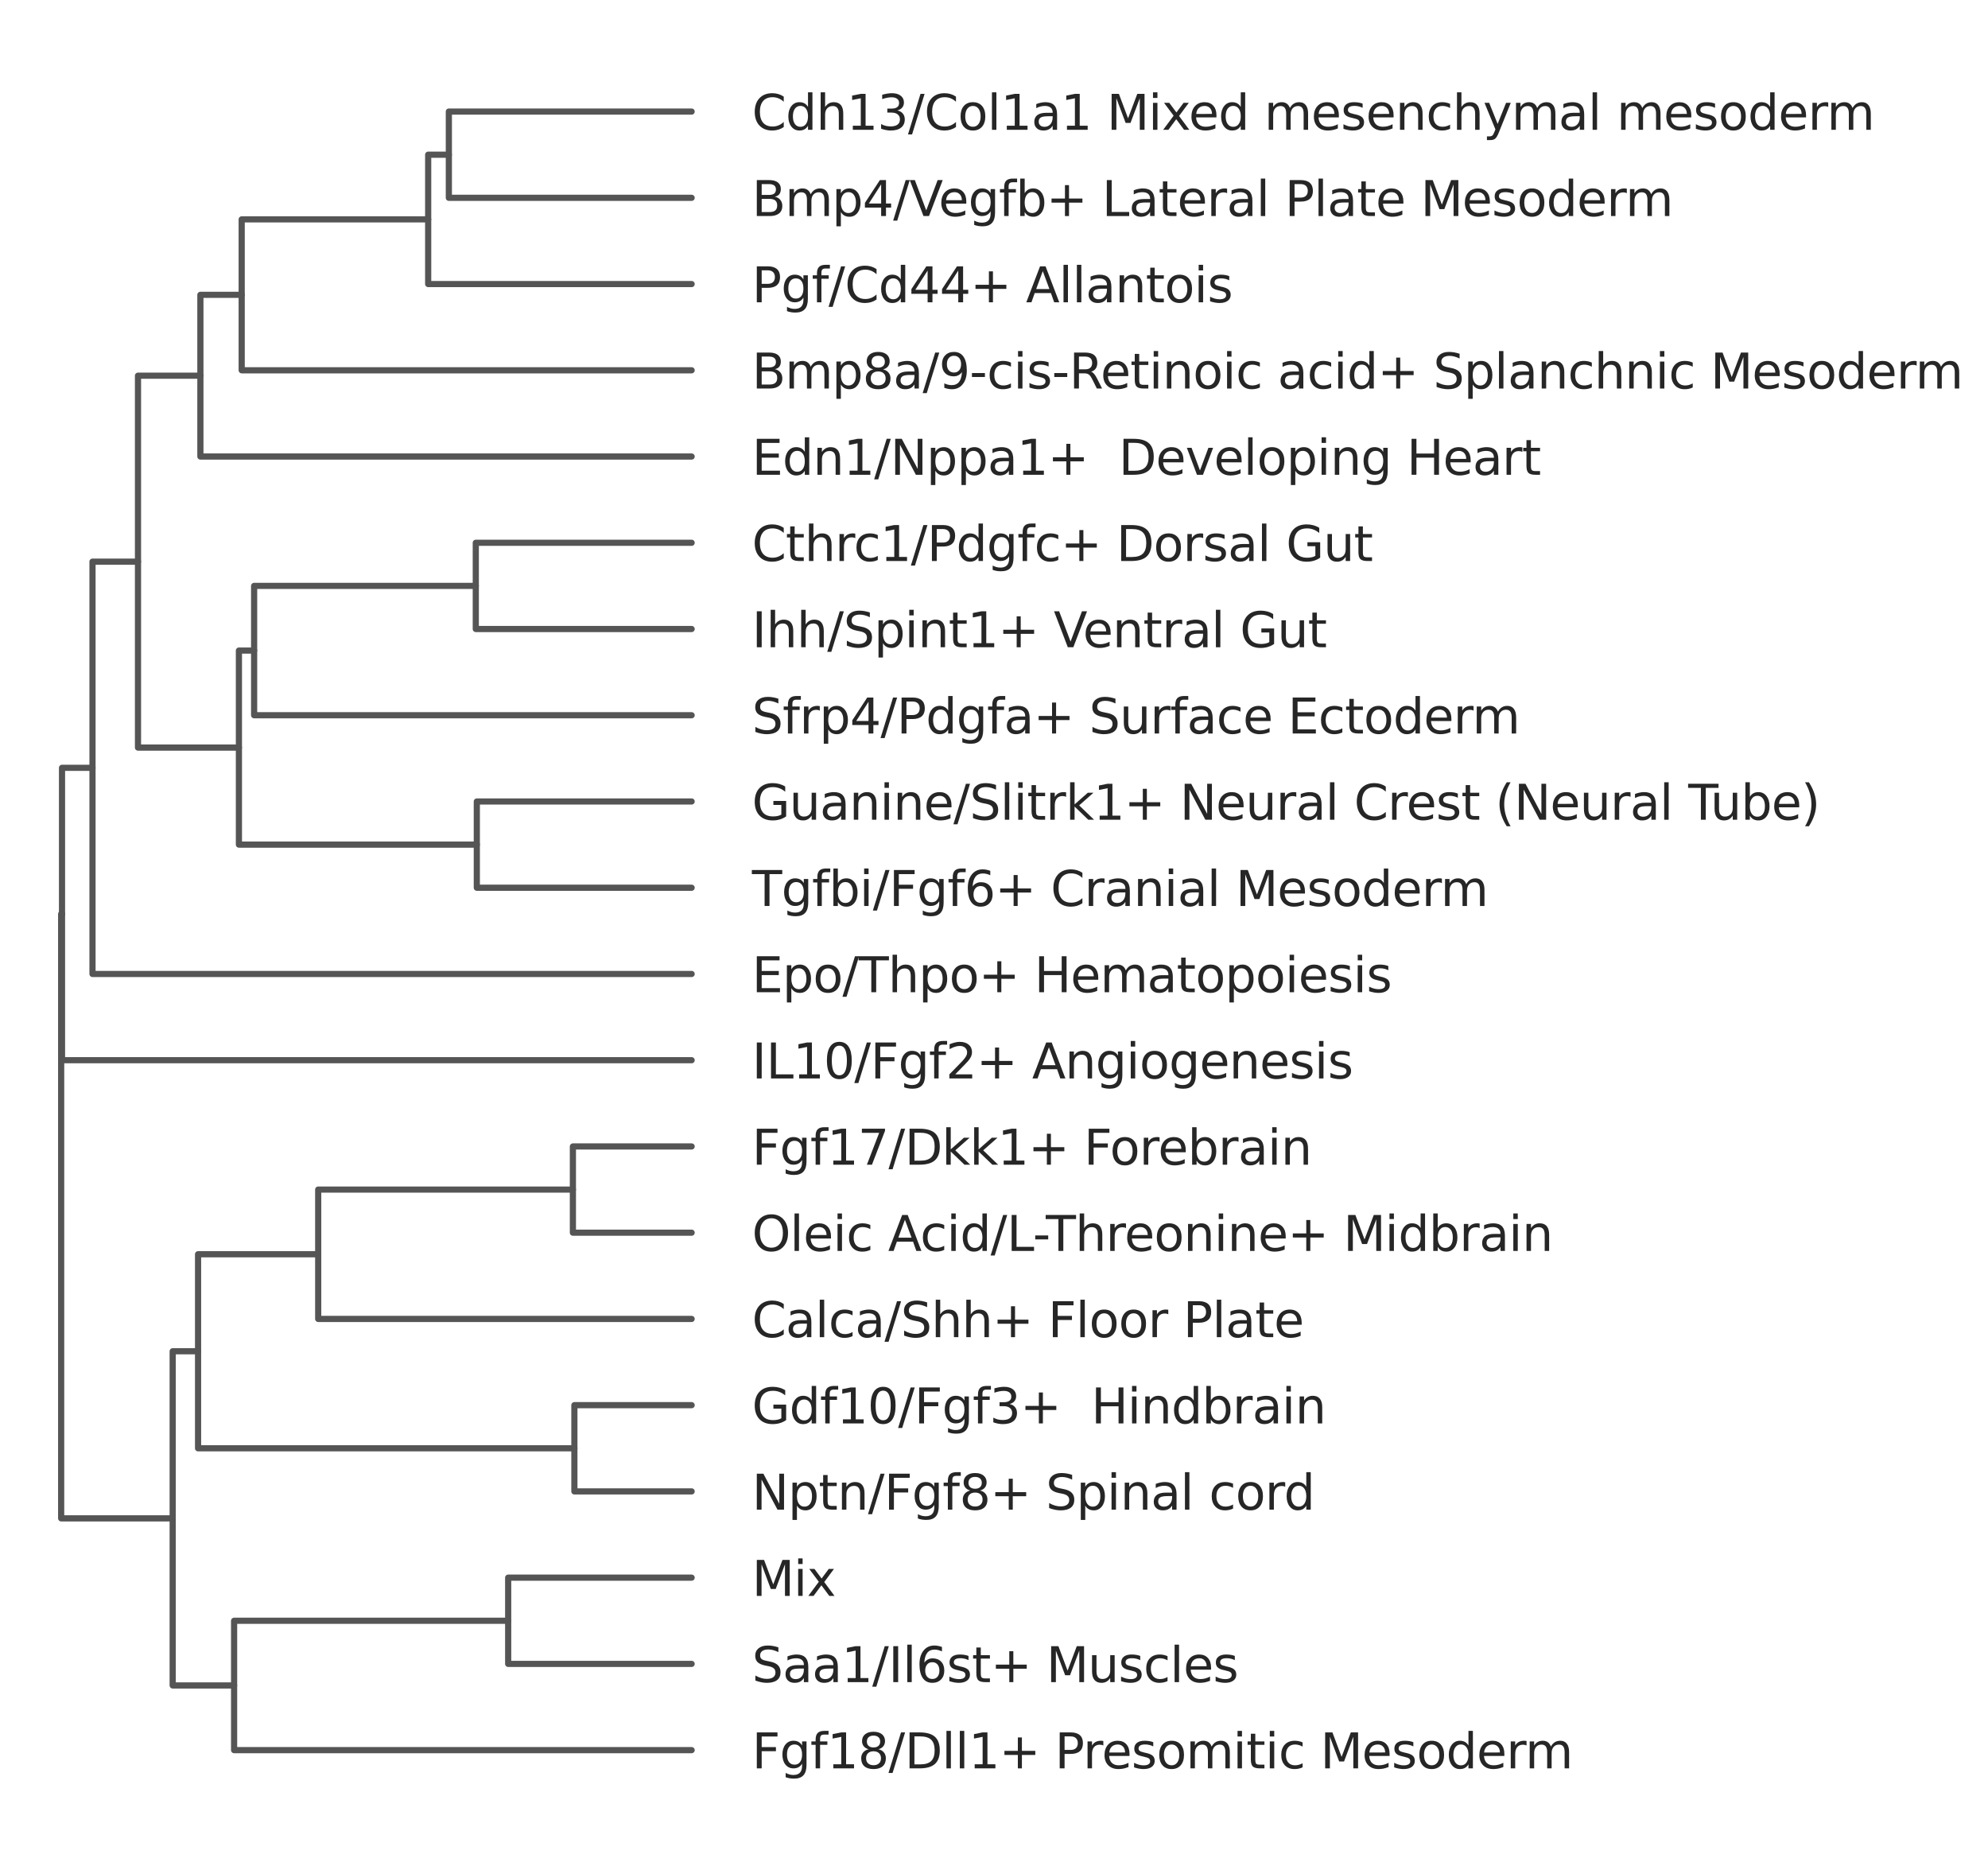 <?xml version="1.0" encoding="utf-8" standalone="no"?>
<!DOCTYPE svg PUBLIC "-//W3C//DTD SVG 1.1//EN"
  "http://www.w3.org/Graphics/SVG/1.1/DTD/svg11.dtd">
<svg xmlns:xlink="http://www.w3.org/1999/xlink" width="482.948pt" height="452.16pt" viewBox="0 0 482.948 452.16" xmlns="http://www.w3.org/2000/svg" version="1.1">
 <defs>
  <style type="text/css">*{stroke-linejoin: round; stroke-linecap: butt}</style>
 </defs>
 <g id="figure_1">
  <g id="patch_1">
   <path d="M -0 452.16 
L 482.948 452.16 
L 482.948 0 
L -0 0 
z
" style="fill: #ffffff"/>
  </g>
  <g id="axes_1">
   <g id="patch_2">
    <path d="M 7.2 444.96 
L 175.68 444.96 
L 175.68 7.2 
L 7.2 7.2 
z
" style="fill: #ffffff"/>
   </g>
   <g id="matplotlib.axis_1">
    <g id="xtick_1"/>
    <g id="xtick_2"/>
    <g id="xtick_3"/>
    <g id="xtick_4"/>
   </g>
   <g id="matplotlib.axis_2">
    <g id="ytick_1">
     <g id="text_1">
      <!-- Fgf18/Dll1+ Presomitic Mesoderm -->
      <g style="fill: #262626" transform="translate(182.68 429.492) scale(0.117 -0.117)">
       <defs>
        <path id="DejaVuSans-46" d="M 628 4666 
L 3309 4666 
L 3309 4134 
L 1259 4134 
L 1259 2759 
L 3109 2759 
L 3109 2228 
L 1259 2228 
L 1259 0 
L 628 0 
L 628 4666 
z
" transform="scale(0.016)"/>
        <path id="DejaVuSans-67" d="M 2906 1791 
Q 2906 2416 2648 2759 
Q 2391 3103 1925 3103 
Q 1463 3103 1205 2759 
Q 947 2416 947 1791 
Q 947 1169 1205 825 
Q 1463 481 1925 481 
Q 2391 481 2648 825 
Q 2906 1169 2906 1791 
z
M 3481 434 
Q 3481 -459 3084 -895 
Q 2688 -1331 1869 -1331 
Q 1566 -1331 1297 -1286 
Q 1028 -1241 775 -1147 
L 775 -588 
Q 1028 -725 1275 -790 
Q 1522 -856 1778 -856 
Q 2344 -856 2625 -561 
Q 2906 -266 2906 331 
L 2906 616 
Q 2728 306 2450 153 
Q 2172 0 1784 0 
Q 1141 0 747 490 
Q 353 981 353 1791 
Q 353 2603 747 3093 
Q 1141 3584 1784 3584 
Q 2172 3584 2450 3431 
Q 2728 3278 2906 2969 
L 2906 3500 
L 3481 3500 
L 3481 434 
z
" transform="scale(0.016)"/>
        <path id="DejaVuSans-66" d="M 2375 4863 
L 2375 4384 
L 1825 4384 
Q 1516 4384 1395 4259 
Q 1275 4134 1275 3809 
L 1275 3500 
L 2222 3500 
L 2222 3053 
L 1275 3053 
L 1275 0 
L 697 0 
L 697 3053 
L 147 3053 
L 147 3500 
L 697 3500 
L 697 3744 
Q 697 4328 969 4595 
Q 1241 4863 1831 4863 
L 2375 4863 
z
" transform="scale(0.016)"/>
        <path id="DejaVuSans-31" d="M 794 531 
L 1825 531 
L 1825 4091 
L 703 3866 
L 703 4441 
L 1819 4666 
L 2450 4666 
L 2450 531 
L 3481 531 
L 3481 0 
L 794 0 
L 794 531 
z
" transform="scale(0.016)"/>
        <path id="DejaVuSans-38" d="M 2034 2216 
Q 1584 2216 1326 1975 
Q 1069 1734 1069 1313 
Q 1069 891 1326 650 
Q 1584 409 2034 409 
Q 2484 409 2743 651 
Q 3003 894 3003 1313 
Q 3003 1734 2745 1975 
Q 2488 2216 2034 2216 
z
M 1403 2484 
Q 997 2584 770 2862 
Q 544 3141 544 3541 
Q 544 4100 942 4425 
Q 1341 4750 2034 4750 
Q 2731 4750 3128 4425 
Q 3525 4100 3525 3541 
Q 3525 3141 3298 2862 
Q 3072 2584 2669 2484 
Q 3125 2378 3379 2068 
Q 3634 1759 3634 1313 
Q 3634 634 3220 271 
Q 2806 -91 2034 -91 
Q 1263 -91 848 271 
Q 434 634 434 1313 
Q 434 1759 690 2068 
Q 947 2378 1403 2484 
z
M 1172 3481 
Q 1172 3119 1398 2916 
Q 1625 2713 2034 2713 
Q 2441 2713 2670 2916 
Q 2900 3119 2900 3481 
Q 2900 3844 2670 4047 
Q 2441 4250 2034 4250 
Q 1625 4250 1398 4047 
Q 1172 3844 1172 3481 
z
" transform="scale(0.016)"/>
        <path id="DejaVuSans-2f" d="M 1625 4666 
L 2156 4666 
L 531 -594 
L 0 -594 
L 1625 4666 
z
" transform="scale(0.016)"/>
        <path id="DejaVuSans-44" d="M 1259 4147 
L 1259 519 
L 2022 519 
Q 2988 519 3436 956 
Q 3884 1394 3884 2338 
Q 3884 3275 3436 3711 
Q 2988 4147 2022 4147 
L 1259 4147 
z
M 628 4666 
L 1925 4666 
Q 3281 4666 3915 4102 
Q 4550 3538 4550 2338 
Q 4550 1131 3912 565 
Q 3275 0 1925 0 
L 628 0 
L 628 4666 
z
" transform="scale(0.016)"/>
        <path id="DejaVuSans-6c" d="M 603 4863 
L 1178 4863 
L 1178 0 
L 603 0 
L 603 4863 
z
" transform="scale(0.016)"/>
        <path id="DejaVuSans-2b" d="M 2944 4013 
L 2944 2272 
L 4684 2272 
L 4684 1741 
L 2944 1741 
L 2944 0 
L 2419 0 
L 2419 1741 
L 678 1741 
L 678 2272 
L 2419 2272 
L 2419 4013 
L 2944 4013 
z
" transform="scale(0.016)"/>
        <path id="DejaVuSans-20" transform="scale(0.016)"/>
        <path id="DejaVuSans-50" d="M 1259 4147 
L 1259 2394 
L 2053 2394 
Q 2494 2394 2734 2622 
Q 2975 2850 2975 3272 
Q 2975 3691 2734 3919 
Q 2494 4147 2053 4147 
L 1259 4147 
z
M 628 4666 
L 2053 4666 
Q 2838 4666 3239 4311 
Q 3641 3956 3641 3272 
Q 3641 2581 3239 2228 
Q 2838 1875 2053 1875 
L 1259 1875 
L 1259 0 
L 628 0 
L 628 4666 
z
" transform="scale(0.016)"/>
        <path id="DejaVuSans-72" d="M 2631 2963 
Q 2534 3019 2420 3045 
Q 2306 3072 2169 3072 
Q 1681 3072 1420 2755 
Q 1159 2438 1159 1844 
L 1159 0 
L 581 0 
L 581 3500 
L 1159 3500 
L 1159 2956 
Q 1341 3275 1631 3429 
Q 1922 3584 2338 3584 
Q 2397 3584 2469 3576 
Q 2541 3569 2628 3553 
L 2631 2963 
z
" transform="scale(0.016)"/>
        <path id="DejaVuSans-65" d="M 3597 1894 
L 3597 1613 
L 953 1613 
Q 991 1019 1311 708 
Q 1631 397 2203 397 
Q 2534 397 2845 478 
Q 3156 559 3463 722 
L 3463 178 
Q 3153 47 2828 -22 
Q 2503 -91 2169 -91 
Q 1331 -91 842 396 
Q 353 884 353 1716 
Q 353 2575 817 3079 
Q 1281 3584 2069 3584 
Q 2775 3584 3186 3129 
Q 3597 2675 3597 1894 
z
M 3022 2063 
Q 3016 2534 2758 2815 
Q 2500 3097 2075 3097 
Q 1594 3097 1305 2825 
Q 1016 2553 972 2059 
L 3022 2063 
z
" transform="scale(0.016)"/>
        <path id="DejaVuSans-73" d="M 2834 3397 
L 2834 2853 
Q 2591 2978 2328 3040 
Q 2066 3103 1784 3103 
Q 1356 3103 1142 2972 
Q 928 2841 928 2578 
Q 928 2378 1081 2264 
Q 1234 2150 1697 2047 
L 1894 2003 
Q 2506 1872 2764 1633 
Q 3022 1394 3022 966 
Q 3022 478 2636 193 
Q 2250 -91 1575 -91 
Q 1294 -91 989 -36 
Q 684 19 347 128 
L 347 722 
Q 666 556 975 473 
Q 1284 391 1588 391 
Q 1994 391 2212 530 
Q 2431 669 2431 922 
Q 2431 1156 2273 1281 
Q 2116 1406 1581 1522 
L 1381 1569 
Q 847 1681 609 1914 
Q 372 2147 372 2553 
Q 372 3047 722 3315 
Q 1072 3584 1716 3584 
Q 2034 3584 2315 3537 
Q 2597 3491 2834 3397 
z
" transform="scale(0.016)"/>
        <path id="DejaVuSans-6f" d="M 1959 3097 
Q 1497 3097 1228 2736 
Q 959 2375 959 1747 
Q 959 1119 1226 758 
Q 1494 397 1959 397 
Q 2419 397 2687 759 
Q 2956 1122 2956 1747 
Q 2956 2369 2687 2733 
Q 2419 3097 1959 3097 
z
M 1959 3584 
Q 2709 3584 3137 3096 
Q 3566 2609 3566 1747 
Q 3566 888 3137 398 
Q 2709 -91 1959 -91 
Q 1206 -91 779 398 
Q 353 888 353 1747 
Q 353 2609 779 3096 
Q 1206 3584 1959 3584 
z
" transform="scale(0.016)"/>
        <path id="DejaVuSans-6d" d="M 3328 2828 
Q 3544 3216 3844 3400 
Q 4144 3584 4550 3584 
Q 5097 3584 5394 3201 
Q 5691 2819 5691 2113 
L 5691 0 
L 5113 0 
L 5113 2094 
Q 5113 2597 4934 2840 
Q 4756 3084 4391 3084 
Q 3944 3084 3684 2787 
Q 3425 2491 3425 1978 
L 3425 0 
L 2847 0 
L 2847 2094 
Q 2847 2600 2669 2842 
Q 2491 3084 2119 3084 
Q 1678 3084 1418 2786 
Q 1159 2488 1159 1978 
L 1159 0 
L 581 0 
L 581 3500 
L 1159 3500 
L 1159 2956 
Q 1356 3278 1631 3431 
Q 1906 3584 2284 3584 
Q 2666 3584 2933 3390 
Q 3200 3197 3328 2828 
z
" transform="scale(0.016)"/>
        <path id="DejaVuSans-69" d="M 603 3500 
L 1178 3500 
L 1178 0 
L 603 0 
L 603 3500 
z
M 603 4863 
L 1178 4863 
L 1178 4134 
L 603 4134 
L 603 4863 
z
" transform="scale(0.016)"/>
        <path id="DejaVuSans-74" d="M 1172 4494 
L 1172 3500 
L 2356 3500 
L 2356 3053 
L 1172 3053 
L 1172 1153 
Q 1172 725 1289 603 
Q 1406 481 1766 481 
L 2356 481 
L 2356 0 
L 1766 0 
Q 1100 0 847 248 
Q 594 497 594 1153 
L 594 3053 
L 172 3053 
L 172 3500 
L 594 3500 
L 594 4494 
L 1172 4494 
z
" transform="scale(0.016)"/>
        <path id="DejaVuSans-63" d="M 3122 3366 
L 3122 2828 
Q 2878 2963 2633 3030 
Q 2388 3097 2138 3097 
Q 1578 3097 1268 2742 
Q 959 2388 959 1747 
Q 959 1106 1268 751 
Q 1578 397 2138 397 
Q 2388 397 2633 464 
Q 2878 531 3122 666 
L 3122 134 
Q 2881 22 2623 -34 
Q 2366 -91 2075 -91 
Q 1284 -91 818 406 
Q 353 903 353 1747 
Q 353 2603 823 3093 
Q 1294 3584 2113 3584 
Q 2378 3584 2631 3529 
Q 2884 3475 3122 3366 
z
" transform="scale(0.016)"/>
        <path id="DejaVuSans-4d" d="M 628 4666 
L 1569 4666 
L 2759 1491 
L 3956 4666 
L 4897 4666 
L 4897 0 
L 4281 0 
L 4281 4097 
L 3078 897 
L 2444 897 
L 1241 4097 
L 1241 0 
L 628 0 
L 628 4666 
z
" transform="scale(0.016)"/>
        <path id="DejaVuSans-64" d="M 2906 2969 
L 2906 4863 
L 3481 4863 
L 3481 0 
L 2906 0 
L 2906 525 
Q 2725 213 2448 61 
Q 2172 -91 1784 -91 
Q 1150 -91 751 415 
Q 353 922 353 1747 
Q 353 2572 751 3078 
Q 1150 3584 1784 3584 
Q 2172 3584 2448 3432 
Q 2725 3281 2906 2969 
z
M 947 1747 
Q 947 1113 1208 752 
Q 1469 391 1925 391 
Q 2381 391 2643 752 
Q 2906 1113 2906 1747 
Q 2906 2381 2643 2742 
Q 2381 3103 1925 3103 
Q 1469 3103 1208 2742 
Q 947 2381 947 1747 
z
" transform="scale(0.016)"/>
       </defs>
       <use xlink:href="#DejaVuSans-46"/>
       <use xlink:href="#DejaVuSans-67" x="57.52"/>
       <use xlink:href="#DejaVuSans-66" x="120.996"/>
       <use xlink:href="#DejaVuSans-31" x="156.201"/>
       <use xlink:href="#DejaVuSans-38" x="219.824"/>
       <use xlink:href="#DejaVuSans-2f" x="283.447"/>
       <use xlink:href="#DejaVuSans-44" x="317.139"/>
       <use xlink:href="#DejaVuSans-6c" x="394.141"/>
       <use xlink:href="#DejaVuSans-6c" x="421.924"/>
       <use xlink:href="#DejaVuSans-31" x="449.707"/>
       <use xlink:href="#DejaVuSans-2b" x="513.33"/>
       <use xlink:href="#DejaVuSans-20" x="597.119"/>
       <use xlink:href="#DejaVuSans-50" x="628.906"/>
       <use xlink:href="#DejaVuSans-72" x="687.459"/>
       <use xlink:href="#DejaVuSans-65" x="726.322"/>
       <use xlink:href="#DejaVuSans-73" x="787.846"/>
       <use xlink:href="#DejaVuSans-6f" x="839.945"/>
       <use xlink:href="#DejaVuSans-6d" x="901.127"/>
       <use xlink:href="#DejaVuSans-69" x="998.539"/>
       <use xlink:href="#DejaVuSans-74" x="1026.322"/>
       <use xlink:href="#DejaVuSans-69" x="1065.531"/>
       <use xlink:href="#DejaVuSans-63" x="1093.314"/>
       <use xlink:href="#DejaVuSans-20" x="1148.295"/>
       <use xlink:href="#DejaVuSans-4d" x="1180.082"/>
       <use xlink:href="#DejaVuSans-65" x="1266.361"/>
       <use xlink:href="#DejaVuSans-73" x="1327.885"/>
       <use xlink:href="#DejaVuSans-6f" x="1379.984"/>
       <use xlink:href="#DejaVuSans-64" x="1441.166"/>
       <use xlink:href="#DejaVuSans-65" x="1504.643"/>
       <use xlink:href="#DejaVuSans-72" x="1566.166"/>
       <use xlink:href="#DejaVuSans-6d" x="1605.529"/>
      </g>
     </g>
    </g>
    <g id="ytick_2">
     <g id="text_2">
      <!-- Saa1/Il6st+ Muscles -->
      <g style="fill: #262626" transform="translate(182.68 408.547) scale(0.117 -0.117)">
       <defs>
        <path id="DejaVuSans-53" d="M 3425 4513 
L 3425 3897 
Q 3066 4069 2747 4153 
Q 2428 4238 2131 4238 
Q 1616 4238 1336 4038 
Q 1056 3838 1056 3469 
Q 1056 3159 1242 3001 
Q 1428 2844 1947 2747 
L 2328 2669 
Q 3034 2534 3370 2195 
Q 3706 1856 3706 1288 
Q 3706 609 3251 259 
Q 2797 -91 1919 -91 
Q 1588 -91 1214 -16 
Q 841 59 441 206 
L 441 856 
Q 825 641 1194 531 
Q 1563 422 1919 422 
Q 2459 422 2753 634 
Q 3047 847 3047 1241 
Q 3047 1584 2836 1778 
Q 2625 1972 2144 2069 
L 1759 2144 
Q 1053 2284 737 2584 
Q 422 2884 422 3419 
Q 422 4038 858 4394 
Q 1294 4750 2059 4750 
Q 2388 4750 2728 4690 
Q 3069 4631 3425 4513 
z
" transform="scale(0.016)"/>
        <path id="DejaVuSans-61" d="M 2194 1759 
Q 1497 1759 1228 1600 
Q 959 1441 959 1056 
Q 959 750 1161 570 
Q 1363 391 1709 391 
Q 2188 391 2477 730 
Q 2766 1069 2766 1631 
L 2766 1759 
L 2194 1759 
z
M 3341 1997 
L 3341 0 
L 2766 0 
L 2766 531 
Q 2569 213 2275 61 
Q 1981 -91 1556 -91 
Q 1019 -91 701 211 
Q 384 513 384 1019 
Q 384 1609 779 1909 
Q 1175 2209 1959 2209 
L 2766 2209 
L 2766 2266 
Q 2766 2663 2505 2880 
Q 2244 3097 1772 3097 
Q 1472 3097 1187 3025 
Q 903 2953 641 2809 
L 641 3341 
Q 956 3463 1253 3523 
Q 1550 3584 1831 3584 
Q 2591 3584 2966 3190 
Q 3341 2797 3341 1997 
z
" transform="scale(0.016)"/>
        <path id="DejaVuSans-49" d="M 628 4666 
L 1259 4666 
L 1259 0 
L 628 0 
L 628 4666 
z
" transform="scale(0.016)"/>
        <path id="DejaVuSans-36" d="M 2113 2584 
Q 1688 2584 1439 2293 
Q 1191 2003 1191 1497 
Q 1191 994 1439 701 
Q 1688 409 2113 409 
Q 2538 409 2786 701 
Q 3034 994 3034 1497 
Q 3034 2003 2786 2293 
Q 2538 2584 2113 2584 
z
M 3366 4563 
L 3366 3988 
Q 3128 4100 2886 4159 
Q 2644 4219 2406 4219 
Q 1781 4219 1451 3797 
Q 1122 3375 1075 2522 
Q 1259 2794 1537 2939 
Q 1816 3084 2150 3084 
Q 2853 3084 3261 2657 
Q 3669 2231 3669 1497 
Q 3669 778 3244 343 
Q 2819 -91 2113 -91 
Q 1303 -91 875 529 
Q 447 1150 447 2328 
Q 447 3434 972 4092 
Q 1497 4750 2381 4750 
Q 2619 4750 2861 4703 
Q 3103 4656 3366 4563 
z
" transform="scale(0.016)"/>
        <path id="DejaVuSans-75" d="M 544 1381 
L 544 3500 
L 1119 3500 
L 1119 1403 
Q 1119 906 1312 657 
Q 1506 409 1894 409 
Q 2359 409 2629 706 
Q 2900 1003 2900 1516 
L 2900 3500 
L 3475 3500 
L 3475 0 
L 2900 0 
L 2900 538 
Q 2691 219 2414 64 
Q 2138 -91 1772 -91 
Q 1169 -91 856 284 
Q 544 659 544 1381 
z
M 1991 3584 
L 1991 3584 
z
" transform="scale(0.016)"/>
       </defs>
       <use xlink:href="#DejaVuSans-53"/>
       <use xlink:href="#DejaVuSans-61" x="63.477"/>
       <use xlink:href="#DejaVuSans-61" x="124.756"/>
       <use xlink:href="#DejaVuSans-31" x="186.035"/>
       <use xlink:href="#DejaVuSans-2f" x="249.658"/>
       <use xlink:href="#DejaVuSans-49" x="283.35"/>
       <use xlink:href="#DejaVuSans-6c" x="312.842"/>
       <use xlink:href="#DejaVuSans-36" x="340.625"/>
       <use xlink:href="#DejaVuSans-73" x="404.248"/>
       <use xlink:href="#DejaVuSans-74" x="456.348"/>
       <use xlink:href="#DejaVuSans-2b" x="495.557"/>
       <use xlink:href="#DejaVuSans-20" x="579.346"/>
       <use xlink:href="#DejaVuSans-4d" x="611.133"/>
       <use xlink:href="#DejaVuSans-75" x="697.412"/>
       <use xlink:href="#DejaVuSans-73" x="760.791"/>
       <use xlink:href="#DejaVuSans-63" x="812.891"/>
       <use xlink:href="#DejaVuSans-6c" x="867.871"/>
       <use xlink:href="#DejaVuSans-65" x="895.654"/>
       <use xlink:href="#DejaVuSans-73" x="957.178"/>
      </g>
     </g>
    </g>
    <g id="ytick_3">
     <g id="text_3">
      <!-- Mix -->
      <g style="fill: #262626" transform="translate(182.68 387.602) scale(0.117 -0.117)">
       <defs>
        <path id="DejaVuSans-78" d="M 3513 3500 
L 2247 1797 
L 3578 0 
L 2900 0 
L 1881 1375 
L 863 0 
L 184 0 
L 1544 1831 
L 300 3500 
L 978 3500 
L 1906 2253 
L 2834 3500 
L 3513 3500 
z
" transform="scale(0.016)"/>
       </defs>
       <use xlink:href="#DejaVuSans-4d"/>
       <use xlink:href="#DejaVuSans-69" x="86.279"/>
       <use xlink:href="#DejaVuSans-78" x="114.062"/>
      </g>
     </g>
    </g>
    <g id="ytick_4">
     <g id="text_4">
      <!-- Nptn/Fgf8+ Spinal cord -->
      <g style="fill: #262626" transform="translate(182.68 366.656) scale(0.117 -0.117)">
       <defs>
        <path id="DejaVuSans-4e" d="M 628 4666 
L 1478 4666 
L 3547 763 
L 3547 4666 
L 4159 4666 
L 4159 0 
L 3309 0 
L 1241 3903 
L 1241 0 
L 628 0 
L 628 4666 
z
" transform="scale(0.016)"/>
        <path id="DejaVuSans-70" d="M 1159 525 
L 1159 -1331 
L 581 -1331 
L 581 3500 
L 1159 3500 
L 1159 2969 
Q 1341 3281 1617 3432 
Q 1894 3584 2278 3584 
Q 2916 3584 3314 3078 
Q 3713 2572 3713 1747 
Q 3713 922 3314 415 
Q 2916 -91 2278 -91 
Q 1894 -91 1617 61 
Q 1341 213 1159 525 
z
M 3116 1747 
Q 3116 2381 2855 2742 
Q 2594 3103 2138 3103 
Q 1681 3103 1420 2742 
Q 1159 2381 1159 1747 
Q 1159 1113 1420 752 
Q 1681 391 2138 391 
Q 2594 391 2855 752 
Q 3116 1113 3116 1747 
z
" transform="scale(0.016)"/>
        <path id="DejaVuSans-6e" d="M 3513 2113 
L 3513 0 
L 2938 0 
L 2938 2094 
Q 2938 2591 2744 2837 
Q 2550 3084 2163 3084 
Q 1697 3084 1428 2787 
Q 1159 2491 1159 1978 
L 1159 0 
L 581 0 
L 581 3500 
L 1159 3500 
L 1159 2956 
Q 1366 3272 1645 3428 
Q 1925 3584 2291 3584 
Q 2894 3584 3203 3211 
Q 3513 2838 3513 2113 
z
" transform="scale(0.016)"/>
       </defs>
       <use xlink:href="#DejaVuSans-4e"/>
       <use xlink:href="#DejaVuSans-70" x="74.805"/>
       <use xlink:href="#DejaVuSans-74" x="138.281"/>
       <use xlink:href="#DejaVuSans-6e" x="177.49"/>
       <use xlink:href="#DejaVuSans-2f" x="240.869"/>
       <use xlink:href="#DejaVuSans-46" x="274.561"/>
       <use xlink:href="#DejaVuSans-67" x="332.08"/>
       <use xlink:href="#DejaVuSans-66" x="395.557"/>
       <use xlink:href="#DejaVuSans-38" x="430.762"/>
       <use xlink:href="#DejaVuSans-2b" x="494.385"/>
       <use xlink:href="#DejaVuSans-20" x="578.174"/>
       <use xlink:href="#DejaVuSans-53" x="609.961"/>
       <use xlink:href="#DejaVuSans-70" x="673.438"/>
       <use xlink:href="#DejaVuSans-69" x="736.914"/>
       <use xlink:href="#DejaVuSans-6e" x="764.697"/>
       <use xlink:href="#DejaVuSans-61" x="828.076"/>
       <use xlink:href="#DejaVuSans-6c" x="889.355"/>
       <use xlink:href="#DejaVuSans-20" x="917.139"/>
       <use xlink:href="#DejaVuSans-63" x="948.926"/>
       <use xlink:href="#DejaVuSans-6f" x="1003.906"/>
       <use xlink:href="#DejaVuSans-72" x="1065.088"/>
       <use xlink:href="#DejaVuSans-64" x="1104.451"/>
      </g>
     </g>
    </g>
    <g id="ytick_5">
     <g id="text_5">
      <!-- Gdf10/Fgf3+  Hindbrain -->
      <g style="fill: #262626" transform="translate(182.68 345.711) scale(0.117 -0.117)">
       <defs>
        <path id="DejaVuSans-47" d="M 3809 666 
L 3809 1919 
L 2778 1919 
L 2778 2438 
L 4434 2438 
L 4434 434 
Q 4069 175 3628 42 
Q 3188 -91 2688 -91 
Q 1594 -91 976 548 
Q 359 1188 359 2328 
Q 359 3472 976 4111 
Q 1594 4750 2688 4750 
Q 3144 4750 3555 4637 
Q 3966 4525 4313 4306 
L 4313 3634 
Q 3963 3931 3569 4081 
Q 3175 4231 2741 4231 
Q 1884 4231 1454 3753 
Q 1025 3275 1025 2328 
Q 1025 1384 1454 906 
Q 1884 428 2741 428 
Q 3075 428 3337 486 
Q 3600 544 3809 666 
z
" transform="scale(0.016)"/>
        <path id="DejaVuSans-30" d="M 2034 4250 
Q 1547 4250 1301 3770 
Q 1056 3291 1056 2328 
Q 1056 1369 1301 889 
Q 1547 409 2034 409 
Q 2525 409 2770 889 
Q 3016 1369 3016 2328 
Q 3016 3291 2770 3770 
Q 2525 4250 2034 4250 
z
M 2034 4750 
Q 2819 4750 3233 4129 
Q 3647 3509 3647 2328 
Q 3647 1150 3233 529 
Q 2819 -91 2034 -91 
Q 1250 -91 836 529 
Q 422 1150 422 2328 
Q 422 3509 836 4129 
Q 1250 4750 2034 4750 
z
" transform="scale(0.016)"/>
        <path id="DejaVuSans-33" d="M 2597 2516 
Q 3050 2419 3304 2112 
Q 3559 1806 3559 1356 
Q 3559 666 3084 287 
Q 2609 -91 1734 -91 
Q 1441 -91 1130 -33 
Q 819 25 488 141 
L 488 750 
Q 750 597 1062 519 
Q 1375 441 1716 441 
Q 2309 441 2620 675 
Q 2931 909 2931 1356 
Q 2931 1769 2642 2001 
Q 2353 2234 1838 2234 
L 1294 2234 
L 1294 2753 
L 1863 2753 
Q 2328 2753 2575 2939 
Q 2822 3125 2822 3475 
Q 2822 3834 2567 4026 
Q 2313 4219 1838 4219 
Q 1578 4219 1281 4162 
Q 984 4106 628 3988 
L 628 4550 
Q 988 4650 1302 4700 
Q 1616 4750 1894 4750 
Q 2613 4750 3031 4423 
Q 3450 4097 3450 3541 
Q 3450 3153 3228 2886 
Q 3006 2619 2597 2516 
z
" transform="scale(0.016)"/>
        <path id="DejaVuSans-48" d="M 628 4666 
L 1259 4666 
L 1259 2753 
L 3553 2753 
L 3553 4666 
L 4184 4666 
L 4184 0 
L 3553 0 
L 3553 2222 
L 1259 2222 
L 1259 0 
L 628 0 
L 628 4666 
z
" transform="scale(0.016)"/>
        <path id="DejaVuSans-62" d="M 3116 1747 
Q 3116 2381 2855 2742 
Q 2594 3103 2138 3103 
Q 1681 3103 1420 2742 
Q 1159 2381 1159 1747 
Q 1159 1113 1420 752 
Q 1681 391 2138 391 
Q 2594 391 2855 752 
Q 3116 1113 3116 1747 
z
M 1159 2969 
Q 1341 3281 1617 3432 
Q 1894 3584 2278 3584 
Q 2916 3584 3314 3078 
Q 3713 2572 3713 1747 
Q 3713 922 3314 415 
Q 2916 -91 2278 -91 
Q 1894 -91 1617 61 
Q 1341 213 1159 525 
L 1159 0 
L 581 0 
L 581 4863 
L 1159 4863 
L 1159 2969 
z
" transform="scale(0.016)"/>
       </defs>
       <use xlink:href="#DejaVuSans-47"/>
       <use xlink:href="#DejaVuSans-64" x="77.49"/>
       <use xlink:href="#DejaVuSans-66" x="140.967"/>
       <use xlink:href="#DejaVuSans-31" x="176.172"/>
       <use xlink:href="#DejaVuSans-30" x="239.795"/>
       <use xlink:href="#DejaVuSans-2f" x="303.418"/>
       <use xlink:href="#DejaVuSans-46" x="337.109"/>
       <use xlink:href="#DejaVuSans-67" x="394.629"/>
       <use xlink:href="#DejaVuSans-66" x="458.105"/>
       <use xlink:href="#DejaVuSans-33" x="493.311"/>
       <use xlink:href="#DejaVuSans-2b" x="556.934"/>
       <use xlink:href="#DejaVuSans-20" x="640.723"/>
       <use xlink:href="#DejaVuSans-20" x="672.51"/>
       <use xlink:href="#DejaVuSans-48" x="704.297"/>
       <use xlink:href="#DejaVuSans-69" x="779.492"/>
       <use xlink:href="#DejaVuSans-6e" x="807.275"/>
       <use xlink:href="#DejaVuSans-64" x="870.654"/>
       <use xlink:href="#DejaVuSans-62" x="934.131"/>
       <use xlink:href="#DejaVuSans-72" x="997.607"/>
       <use xlink:href="#DejaVuSans-61" x="1038.721"/>
       <use xlink:href="#DejaVuSans-69" x="1100"/>
       <use xlink:href="#DejaVuSans-6e" x="1127.783"/>
      </g>
     </g>
    </g>
    <g id="ytick_6">
     <g id="text_6">
      <!-- Calca/Shh+ Floor Plate -->
      <g style="fill: #262626" transform="translate(182.68 324.765) scale(0.117 -0.117)">
       <defs>
        <path id="DejaVuSans-43" d="M 4122 4306 
L 4122 3641 
Q 3803 3938 3442 4084 
Q 3081 4231 2675 4231 
Q 1875 4231 1450 3742 
Q 1025 3253 1025 2328 
Q 1025 1406 1450 917 
Q 1875 428 2675 428 
Q 3081 428 3442 575 
Q 3803 722 4122 1019 
L 4122 359 
Q 3791 134 3420 21 
Q 3050 -91 2638 -91 
Q 1578 -91 968 557 
Q 359 1206 359 2328 
Q 359 3453 968 4101 
Q 1578 4750 2638 4750 
Q 3056 4750 3426 4639 
Q 3797 4528 4122 4306 
z
" transform="scale(0.016)"/>
        <path id="DejaVuSans-68" d="M 3513 2113 
L 3513 0 
L 2938 0 
L 2938 2094 
Q 2938 2591 2744 2837 
Q 2550 3084 2163 3084 
Q 1697 3084 1428 2787 
Q 1159 2491 1159 1978 
L 1159 0 
L 581 0 
L 581 4863 
L 1159 4863 
L 1159 2956 
Q 1366 3272 1645 3428 
Q 1925 3584 2291 3584 
Q 2894 3584 3203 3211 
Q 3513 2838 3513 2113 
z
" transform="scale(0.016)"/>
       </defs>
       <use xlink:href="#DejaVuSans-43"/>
       <use xlink:href="#DejaVuSans-61" x="69.824"/>
       <use xlink:href="#DejaVuSans-6c" x="131.104"/>
       <use xlink:href="#DejaVuSans-63" x="158.887"/>
       <use xlink:href="#DejaVuSans-61" x="213.867"/>
       <use xlink:href="#DejaVuSans-2f" x="275.146"/>
       <use xlink:href="#DejaVuSans-53" x="308.838"/>
       <use xlink:href="#DejaVuSans-68" x="372.314"/>
       <use xlink:href="#DejaVuSans-68" x="435.693"/>
       <use xlink:href="#DejaVuSans-2b" x="499.072"/>
       <use xlink:href="#DejaVuSans-20" x="582.861"/>
       <use xlink:href="#DejaVuSans-46" x="614.648"/>
       <use xlink:href="#DejaVuSans-6c" x="672.168"/>
       <use xlink:href="#DejaVuSans-6f" x="699.951"/>
       <use xlink:href="#DejaVuSans-6f" x="761.133"/>
       <use xlink:href="#DejaVuSans-72" x="822.314"/>
       <use xlink:href="#DejaVuSans-20" x="863.428"/>
       <use xlink:href="#DejaVuSans-50" x="895.215"/>
       <use xlink:href="#DejaVuSans-6c" x="955.518"/>
       <use xlink:href="#DejaVuSans-61" x="983.301"/>
       <use xlink:href="#DejaVuSans-74" x="1044.58"/>
       <use xlink:href="#DejaVuSans-65" x="1083.789"/>
      </g>
     </g>
    </g>
    <g id="ytick_7">
     <g id="text_7">
      <!-- Oleic Acid/L-Threonine+ Midbrain -->
      <g style="fill: #262626" transform="translate(182.68 303.82) scale(0.117 -0.117)">
       <defs>
        <path id="DejaVuSans-4f" d="M 2522 4238 
Q 1834 4238 1429 3725 
Q 1025 3213 1025 2328 
Q 1025 1447 1429 934 
Q 1834 422 2522 422 
Q 3209 422 3611 934 
Q 4013 1447 4013 2328 
Q 4013 3213 3611 3725 
Q 3209 4238 2522 4238 
z
M 2522 4750 
Q 3503 4750 4090 4092 
Q 4678 3434 4678 2328 
Q 4678 1225 4090 567 
Q 3503 -91 2522 -91 
Q 1538 -91 948 565 
Q 359 1222 359 2328 
Q 359 3434 948 4092 
Q 1538 4750 2522 4750 
z
" transform="scale(0.016)"/>
        <path id="DejaVuSans-41" d="M 2188 4044 
L 1331 1722 
L 3047 1722 
L 2188 4044 
z
M 1831 4666 
L 2547 4666 
L 4325 0 
L 3669 0 
L 3244 1197 
L 1141 1197 
L 716 0 
L 50 0 
L 1831 4666 
z
" transform="scale(0.016)"/>
        <path id="DejaVuSans-4c" d="M 628 4666 
L 1259 4666 
L 1259 531 
L 3531 531 
L 3531 0 
L 628 0 
L 628 4666 
z
" transform="scale(0.016)"/>
        <path id="DejaVuSans-2d" d="M 313 2009 
L 1997 2009 
L 1997 1497 
L 313 1497 
L 313 2009 
z
" transform="scale(0.016)"/>
        <path id="DejaVuSans-54" d="M -19 4666 
L 3928 4666 
L 3928 4134 
L 2272 4134 
L 2272 0 
L 1638 0 
L 1638 4134 
L -19 4134 
L -19 4666 
z
" transform="scale(0.016)"/>
       </defs>
       <use xlink:href="#DejaVuSans-4f"/>
       <use xlink:href="#DejaVuSans-6c" x="78.711"/>
       <use xlink:href="#DejaVuSans-65" x="106.494"/>
       <use xlink:href="#DejaVuSans-69" x="168.018"/>
       <use xlink:href="#DejaVuSans-63" x="195.801"/>
       <use xlink:href="#DejaVuSans-20" x="250.781"/>
       <use xlink:href="#DejaVuSans-41" x="282.568"/>
       <use xlink:href="#DejaVuSans-63" x="349.227"/>
       <use xlink:href="#DejaVuSans-69" x="404.207"/>
       <use xlink:href="#DejaVuSans-64" x="431.99"/>
       <use xlink:href="#DejaVuSans-2f" x="495.467"/>
       <use xlink:href="#DejaVuSans-4c" x="529.158"/>
       <use xlink:href="#DejaVuSans-2d" x="583.121"/>
       <use xlink:href="#DejaVuSans-54" x="610.08"/>
       <use xlink:href="#DejaVuSans-68" x="671.164"/>
       <use xlink:href="#DejaVuSans-72" x="734.543"/>
       <use xlink:href="#DejaVuSans-65" x="773.406"/>
       <use xlink:href="#DejaVuSans-6f" x="834.93"/>
       <use xlink:href="#DejaVuSans-6e" x="896.111"/>
       <use xlink:href="#DejaVuSans-69" x="959.49"/>
       <use xlink:href="#DejaVuSans-6e" x="987.273"/>
       <use xlink:href="#DejaVuSans-65" x="1050.652"/>
       <use xlink:href="#DejaVuSans-2b" x="1112.176"/>
       <use xlink:href="#DejaVuSans-20" x="1195.965"/>
       <use xlink:href="#DejaVuSans-4d" x="1227.752"/>
       <use xlink:href="#DejaVuSans-69" x="1314.031"/>
       <use xlink:href="#DejaVuSans-64" x="1341.814"/>
       <use xlink:href="#DejaVuSans-62" x="1405.291"/>
       <use xlink:href="#DejaVuSans-72" x="1468.768"/>
       <use xlink:href="#DejaVuSans-61" x="1509.881"/>
       <use xlink:href="#DejaVuSans-69" x="1571.16"/>
       <use xlink:href="#DejaVuSans-6e" x="1598.943"/>
      </g>
     </g>
    </g>
    <g id="ytick_8">
     <g id="text_8">
      <!-- Fgf17/Dkk1+ Forebrain -->
      <g style="fill: #262626" transform="translate(182.68 282.874) scale(0.117 -0.117)">
       <defs>
        <path id="DejaVuSans-37" d="M 525 4666 
L 3525 4666 
L 3525 4397 
L 1831 0 
L 1172 0 
L 2766 4134 
L 525 4134 
L 525 4666 
z
" transform="scale(0.016)"/>
        <path id="DejaVuSans-6b" d="M 581 4863 
L 1159 4863 
L 1159 1991 
L 2875 3500 
L 3609 3500 
L 1753 1863 
L 3688 0 
L 2938 0 
L 1159 1709 
L 1159 0 
L 581 0 
L 581 4863 
z
" transform="scale(0.016)"/>
       </defs>
       <use xlink:href="#DejaVuSans-46"/>
       <use xlink:href="#DejaVuSans-67" x="57.52"/>
       <use xlink:href="#DejaVuSans-66" x="120.996"/>
       <use xlink:href="#DejaVuSans-31" x="156.201"/>
       <use xlink:href="#DejaVuSans-37" x="219.824"/>
       <use xlink:href="#DejaVuSans-2f" x="283.447"/>
       <use xlink:href="#DejaVuSans-44" x="317.139"/>
       <use xlink:href="#DejaVuSans-6b" x="394.141"/>
       <use xlink:href="#DejaVuSans-6b" x="452.051"/>
       <use xlink:href="#DejaVuSans-31" x="509.961"/>
       <use xlink:href="#DejaVuSans-2b" x="573.584"/>
       <use xlink:href="#DejaVuSans-20" x="657.373"/>
       <use xlink:href="#DejaVuSans-46" x="689.16"/>
       <use xlink:href="#DejaVuSans-6f" x="743.055"/>
       <use xlink:href="#DejaVuSans-72" x="804.236"/>
       <use xlink:href="#DejaVuSans-65" x="843.1"/>
       <use xlink:href="#DejaVuSans-62" x="904.623"/>
       <use xlink:href="#DejaVuSans-72" x="968.1"/>
       <use xlink:href="#DejaVuSans-61" x="1009.213"/>
       <use xlink:href="#DejaVuSans-69" x="1070.492"/>
       <use xlink:href="#DejaVuSans-6e" x="1098.275"/>
      </g>
     </g>
    </g>
    <g id="ytick_9">
     <g id="text_9">
      <!-- IL10/Fgf2+ Angiogenesis -->
      <g style="fill: #262626" transform="translate(182.68 261.929) scale(0.117 -0.117)">
       <defs>
        <path id="DejaVuSans-32" d="M 1228 531 
L 3431 531 
L 3431 0 
L 469 0 
L 469 531 
Q 828 903 1448 1529 
Q 2069 2156 2228 2338 
Q 2531 2678 2651 2914 
Q 2772 3150 2772 3378 
Q 2772 3750 2511 3984 
Q 2250 4219 1831 4219 
Q 1534 4219 1204 4116 
Q 875 4013 500 3803 
L 500 4441 
Q 881 4594 1212 4672 
Q 1544 4750 1819 4750 
Q 2544 4750 2975 4387 
Q 3406 4025 3406 3419 
Q 3406 3131 3298 2873 
Q 3191 2616 2906 2266 
Q 2828 2175 2409 1742 
Q 1991 1309 1228 531 
z
" transform="scale(0.016)"/>
       </defs>
       <use xlink:href="#DejaVuSans-49"/>
       <use xlink:href="#DejaVuSans-4c" x="29.492"/>
       <use xlink:href="#DejaVuSans-31" x="85.205"/>
       <use xlink:href="#DejaVuSans-30" x="148.828"/>
       <use xlink:href="#DejaVuSans-2f" x="212.451"/>
       <use xlink:href="#DejaVuSans-46" x="246.143"/>
       <use xlink:href="#DejaVuSans-67" x="303.662"/>
       <use xlink:href="#DejaVuSans-66" x="367.139"/>
       <use xlink:href="#DejaVuSans-32" x="402.344"/>
       <use xlink:href="#DejaVuSans-2b" x="465.967"/>
       <use xlink:href="#DejaVuSans-20" x="549.756"/>
       <use xlink:href="#DejaVuSans-41" x="581.543"/>
       <use xlink:href="#DejaVuSans-6e" x="649.951"/>
       <use xlink:href="#DejaVuSans-67" x="713.33"/>
       <use xlink:href="#DejaVuSans-69" x="776.807"/>
       <use xlink:href="#DejaVuSans-6f" x="804.59"/>
       <use xlink:href="#DejaVuSans-67" x="865.771"/>
       <use xlink:href="#DejaVuSans-65" x="929.248"/>
       <use xlink:href="#DejaVuSans-6e" x="990.771"/>
       <use xlink:href="#DejaVuSans-65" x="1054.15"/>
       <use xlink:href="#DejaVuSans-73" x="1115.674"/>
       <use xlink:href="#DejaVuSans-69" x="1167.773"/>
       <use xlink:href="#DejaVuSans-73" x="1195.557"/>
      </g>
     </g>
    </g>
    <g id="ytick_10">
     <g id="text_10">
      <!-- Epo/Thpo+ Hematopoiesis -->
      <g style="fill: #262626" transform="translate(182.68 240.983) scale(0.117 -0.117)">
       <defs>
        <path id="DejaVuSans-45" d="M 628 4666 
L 3578 4666 
L 3578 4134 
L 1259 4134 
L 1259 2753 
L 3481 2753 
L 3481 2222 
L 1259 2222 
L 1259 531 
L 3634 531 
L 3634 0 
L 628 0 
L 628 4666 
z
" transform="scale(0.016)"/>
       </defs>
       <use xlink:href="#DejaVuSans-45"/>
       <use xlink:href="#DejaVuSans-70" x="63.184"/>
       <use xlink:href="#DejaVuSans-6f" x="126.66"/>
       <use xlink:href="#DejaVuSans-2f" x="187.842"/>
       <use xlink:href="#DejaVuSans-54" x="221.533"/>
       <use xlink:href="#DejaVuSans-68" x="282.617"/>
       <use xlink:href="#DejaVuSans-70" x="345.996"/>
       <use xlink:href="#DejaVuSans-6f" x="409.473"/>
       <use xlink:href="#DejaVuSans-2b" x="470.654"/>
       <use xlink:href="#DejaVuSans-20" x="554.443"/>
       <use xlink:href="#DejaVuSans-48" x="586.23"/>
       <use xlink:href="#DejaVuSans-65" x="661.426"/>
       <use xlink:href="#DejaVuSans-6d" x="722.949"/>
       <use xlink:href="#DejaVuSans-61" x="820.361"/>
       <use xlink:href="#DejaVuSans-74" x="881.641"/>
       <use xlink:href="#DejaVuSans-6f" x="920.85"/>
       <use xlink:href="#DejaVuSans-70" x="982.031"/>
       <use xlink:href="#DejaVuSans-6f" x="1045.508"/>
       <use xlink:href="#DejaVuSans-69" x="1106.689"/>
       <use xlink:href="#DejaVuSans-65" x="1134.473"/>
       <use xlink:href="#DejaVuSans-73" x="1195.996"/>
       <use xlink:href="#DejaVuSans-69" x="1248.096"/>
       <use xlink:href="#DejaVuSans-73" x="1275.879"/>
      </g>
     </g>
    </g>
    <g id="ytick_11">
     <g id="text_11">
      <!-- Tgfbi/Fgf6+ Cranial Mesoderm -->
      <g style="fill: #262626" transform="translate(182.68 220.038) scale(0.117 -0.117)">
       <use xlink:href="#DejaVuSans-54"/>
       <use xlink:href="#DejaVuSans-67" x="61.084"/>
       <use xlink:href="#DejaVuSans-66" x="124.561"/>
       <use xlink:href="#DejaVuSans-62" x="159.766"/>
       <use xlink:href="#DejaVuSans-69" x="223.242"/>
       <use xlink:href="#DejaVuSans-2f" x="251.025"/>
       <use xlink:href="#DejaVuSans-46" x="284.717"/>
       <use xlink:href="#DejaVuSans-67" x="342.236"/>
       <use xlink:href="#DejaVuSans-66" x="405.713"/>
       <use xlink:href="#DejaVuSans-36" x="440.918"/>
       <use xlink:href="#DejaVuSans-2b" x="504.541"/>
       <use xlink:href="#DejaVuSans-20" x="588.33"/>
       <use xlink:href="#DejaVuSans-43" x="620.117"/>
       <use xlink:href="#DejaVuSans-72" x="689.941"/>
       <use xlink:href="#DejaVuSans-61" x="731.055"/>
       <use xlink:href="#DejaVuSans-6e" x="792.334"/>
       <use xlink:href="#DejaVuSans-69" x="855.713"/>
       <use xlink:href="#DejaVuSans-61" x="883.496"/>
       <use xlink:href="#DejaVuSans-6c" x="944.775"/>
       <use xlink:href="#DejaVuSans-20" x="972.559"/>
       <use xlink:href="#DejaVuSans-4d" x="1004.346"/>
       <use xlink:href="#DejaVuSans-65" x="1090.625"/>
       <use xlink:href="#DejaVuSans-73" x="1152.148"/>
       <use xlink:href="#DejaVuSans-6f" x="1204.248"/>
       <use xlink:href="#DejaVuSans-64" x="1265.43"/>
       <use xlink:href="#DejaVuSans-65" x="1328.906"/>
       <use xlink:href="#DejaVuSans-72" x="1390.43"/>
       <use xlink:href="#DejaVuSans-6d" x="1429.793"/>
      </g>
     </g>
    </g>
    <g id="ytick_12">
     <g id="text_12">
      <!-- Guanine/Slitrk1+ Neural Crest (Neural Tube) -->
      <g style="fill: #262626" transform="translate(182.68 199.092) scale(0.117 -0.117)">
       <defs>
        <path id="DejaVuSans-28" d="M 1984 4856 
Q 1566 4138 1362 3434 
Q 1159 2731 1159 2009 
Q 1159 1288 1364 580 
Q 1569 -128 1984 -844 
L 1484 -844 
Q 1016 -109 783 600 
Q 550 1309 550 2009 
Q 550 2706 781 3412 
Q 1013 4119 1484 4856 
L 1984 4856 
z
" transform="scale(0.016)"/>
        <path id="DejaVuSans-29" d="M 513 4856 
L 1013 4856 
Q 1481 4119 1714 3412 
Q 1947 2706 1947 2009 
Q 1947 1309 1714 600 
Q 1481 -109 1013 -844 
L 513 -844 
Q 928 -128 1133 580 
Q 1338 1288 1338 2009 
Q 1338 2731 1133 3434 
Q 928 4138 513 4856 
z
" transform="scale(0.016)"/>
       </defs>
       <use xlink:href="#DejaVuSans-47"/>
       <use xlink:href="#DejaVuSans-75" x="77.49"/>
       <use xlink:href="#DejaVuSans-61" x="140.869"/>
       <use xlink:href="#DejaVuSans-6e" x="202.148"/>
       <use xlink:href="#DejaVuSans-69" x="265.527"/>
       <use xlink:href="#DejaVuSans-6e" x="293.311"/>
       <use xlink:href="#DejaVuSans-65" x="356.689"/>
       <use xlink:href="#DejaVuSans-2f" x="418.213"/>
       <use xlink:href="#DejaVuSans-53" x="451.904"/>
       <use xlink:href="#DejaVuSans-6c" x="515.381"/>
       <use xlink:href="#DejaVuSans-69" x="543.164"/>
       <use xlink:href="#DejaVuSans-74" x="570.947"/>
       <use xlink:href="#DejaVuSans-72" x="610.156"/>
       <use xlink:href="#DejaVuSans-6b" x="651.27"/>
       <use xlink:href="#DejaVuSans-31" x="709.18"/>
       <use xlink:href="#DejaVuSans-2b" x="772.803"/>
       <use xlink:href="#DejaVuSans-20" x="856.592"/>
       <use xlink:href="#DejaVuSans-4e" x="888.379"/>
       <use xlink:href="#DejaVuSans-65" x="963.184"/>
       <use xlink:href="#DejaVuSans-75" x="1024.707"/>
       <use xlink:href="#DejaVuSans-72" x="1088.086"/>
       <use xlink:href="#DejaVuSans-61" x="1129.199"/>
       <use xlink:href="#DejaVuSans-6c" x="1190.479"/>
       <use xlink:href="#DejaVuSans-20" x="1218.262"/>
       <use xlink:href="#DejaVuSans-43" x="1250.049"/>
       <use xlink:href="#DejaVuSans-72" x="1319.873"/>
       <use xlink:href="#DejaVuSans-65" x="1358.736"/>
       <use xlink:href="#DejaVuSans-73" x="1420.26"/>
       <use xlink:href="#DejaVuSans-74" x="1472.359"/>
       <use xlink:href="#DejaVuSans-20" x="1511.568"/>
       <use xlink:href="#DejaVuSans-28" x="1543.355"/>
       <use xlink:href="#DejaVuSans-4e" x="1582.369"/>
       <use xlink:href="#DejaVuSans-65" x="1657.174"/>
       <use xlink:href="#DejaVuSans-75" x="1718.697"/>
       <use xlink:href="#DejaVuSans-72" x="1782.076"/>
       <use xlink:href="#DejaVuSans-61" x="1823.189"/>
       <use xlink:href="#DejaVuSans-6c" x="1884.469"/>
       <use xlink:href="#DejaVuSans-20" x="1912.252"/>
       <use xlink:href="#DejaVuSans-54" x="1944.039"/>
       <use xlink:href="#DejaVuSans-75" x="1989.998"/>
       <use xlink:href="#DejaVuSans-62" x="2053.377"/>
       <use xlink:href="#DejaVuSans-65" x="2116.854"/>
       <use xlink:href="#DejaVuSans-29" x="2178.377"/>
      </g>
     </g>
    </g>
    <g id="ytick_13">
     <g id="text_13">
      <!-- Sfrp4/Pdgfa+ Surface Ectoderm -->
      <g style="fill: #262626" transform="translate(182.68 178.147) scale(0.117 -0.117)">
       <defs>
        <path id="DejaVuSans-34" d="M 2419 4116 
L 825 1625 
L 2419 1625 
L 2419 4116 
z
M 2253 4666 
L 3047 4666 
L 3047 1625 
L 3713 1625 
L 3713 1100 
L 3047 1100 
L 3047 0 
L 2419 0 
L 2419 1100 
L 313 1100 
L 313 1709 
L 2253 4666 
z
" transform="scale(0.016)"/>
       </defs>
       <use xlink:href="#DejaVuSans-53"/>
       <use xlink:href="#DejaVuSans-66" x="63.477"/>
       <use xlink:href="#DejaVuSans-72" x="98.682"/>
       <use xlink:href="#DejaVuSans-70" x="139.795"/>
       <use xlink:href="#DejaVuSans-34" x="203.271"/>
       <use xlink:href="#DejaVuSans-2f" x="266.895"/>
       <use xlink:href="#DejaVuSans-50" x="300.586"/>
       <use xlink:href="#DejaVuSans-64" x="360.889"/>
       <use xlink:href="#DejaVuSans-67" x="424.365"/>
       <use xlink:href="#DejaVuSans-66" x="487.842"/>
       <use xlink:href="#DejaVuSans-61" x="523.047"/>
       <use xlink:href="#DejaVuSans-2b" x="584.326"/>
       <use xlink:href="#DejaVuSans-20" x="668.115"/>
       <use xlink:href="#DejaVuSans-53" x="699.902"/>
       <use xlink:href="#DejaVuSans-75" x="763.379"/>
       <use xlink:href="#DejaVuSans-72" x="826.758"/>
       <use xlink:href="#DejaVuSans-66" x="867.871"/>
       <use xlink:href="#DejaVuSans-61" x="903.076"/>
       <use xlink:href="#DejaVuSans-63" x="964.355"/>
       <use xlink:href="#DejaVuSans-65" x="1019.336"/>
       <use xlink:href="#DejaVuSans-20" x="1080.859"/>
       <use xlink:href="#DejaVuSans-45" x="1112.646"/>
       <use xlink:href="#DejaVuSans-63" x="1175.83"/>
       <use xlink:href="#DejaVuSans-74" x="1230.811"/>
       <use xlink:href="#DejaVuSans-6f" x="1270.02"/>
       <use xlink:href="#DejaVuSans-64" x="1331.201"/>
       <use xlink:href="#DejaVuSans-65" x="1394.678"/>
       <use xlink:href="#DejaVuSans-72" x="1456.201"/>
       <use xlink:href="#DejaVuSans-6d" x="1495.564"/>
      </g>
     </g>
    </g>
    <g id="ytick_14">
     <g id="text_14">
      <!-- Ihh/Spint1+ Ventral Gut -->
      <g style="fill: #262626" transform="translate(182.68 157.202) scale(0.117 -0.117)">
       <defs>
        <path id="DejaVuSans-56" d="M 1831 0 
L 50 4666 
L 709 4666 
L 2188 738 
L 3669 4666 
L 4325 4666 
L 2547 0 
L 1831 0 
z
" transform="scale(0.016)"/>
       </defs>
       <use xlink:href="#DejaVuSans-49"/>
       <use xlink:href="#DejaVuSans-68" x="29.492"/>
       <use xlink:href="#DejaVuSans-68" x="92.871"/>
       <use xlink:href="#DejaVuSans-2f" x="156.25"/>
       <use xlink:href="#DejaVuSans-53" x="189.941"/>
       <use xlink:href="#DejaVuSans-70" x="253.418"/>
       <use xlink:href="#DejaVuSans-69" x="316.895"/>
       <use xlink:href="#DejaVuSans-6e" x="344.678"/>
       <use xlink:href="#DejaVuSans-74" x="408.057"/>
       <use xlink:href="#DejaVuSans-31" x="447.266"/>
       <use xlink:href="#DejaVuSans-2b" x="510.889"/>
       <use xlink:href="#DejaVuSans-20" x="594.678"/>
       <use xlink:href="#DejaVuSans-56" x="626.465"/>
       <use xlink:href="#DejaVuSans-65" x="687.123"/>
       <use xlink:href="#DejaVuSans-6e" x="748.646"/>
       <use xlink:href="#DejaVuSans-74" x="812.025"/>
       <use xlink:href="#DejaVuSans-72" x="851.234"/>
       <use xlink:href="#DejaVuSans-61" x="892.348"/>
       <use xlink:href="#DejaVuSans-6c" x="953.627"/>
       <use xlink:href="#DejaVuSans-20" x="981.41"/>
       <use xlink:href="#DejaVuSans-47" x="1013.197"/>
       <use xlink:href="#DejaVuSans-75" x="1090.688"/>
       <use xlink:href="#DejaVuSans-74" x="1154.066"/>
      </g>
     </g>
    </g>
    <g id="ytick_15">
     <g id="text_15">
      <!-- Cthrc1/Pdgfc+ Dorsal Gut -->
      <g style="fill: #262626" transform="translate(182.68 136.256) scale(0.117 -0.117)">
       <use xlink:href="#DejaVuSans-43"/>
       <use xlink:href="#DejaVuSans-74" x="69.824"/>
       <use xlink:href="#DejaVuSans-68" x="109.033"/>
       <use xlink:href="#DejaVuSans-72" x="172.412"/>
       <use xlink:href="#DejaVuSans-63" x="211.275"/>
       <use xlink:href="#DejaVuSans-31" x="266.256"/>
       <use xlink:href="#DejaVuSans-2f" x="329.879"/>
       <use xlink:href="#DejaVuSans-50" x="363.57"/>
       <use xlink:href="#DejaVuSans-64" x="423.873"/>
       <use xlink:href="#DejaVuSans-67" x="487.35"/>
       <use xlink:href="#DejaVuSans-66" x="550.826"/>
       <use xlink:href="#DejaVuSans-63" x="586.031"/>
       <use xlink:href="#DejaVuSans-2b" x="641.012"/>
       <use xlink:href="#DejaVuSans-20" x="724.801"/>
       <use xlink:href="#DejaVuSans-44" x="756.588"/>
       <use xlink:href="#DejaVuSans-6f" x="833.59"/>
       <use xlink:href="#DejaVuSans-72" x="894.771"/>
       <use xlink:href="#DejaVuSans-73" x="935.885"/>
       <use xlink:href="#DejaVuSans-61" x="987.984"/>
       <use xlink:href="#DejaVuSans-6c" x="1049.264"/>
       <use xlink:href="#DejaVuSans-20" x="1077.047"/>
       <use xlink:href="#DejaVuSans-47" x="1108.834"/>
       <use xlink:href="#DejaVuSans-75" x="1186.324"/>
       <use xlink:href="#DejaVuSans-74" x="1249.703"/>
      </g>
     </g>
    </g>
    <g id="ytick_16">
     <g id="text_16">
      <!-- Edn1/Nppa1+  Developing Heart -->
      <g style="fill: #262626" transform="translate(182.68 115.311) scale(0.117 -0.117)">
       <defs>
        <path id="DejaVuSans-76" d="M 191 3500 
L 800 3500 
L 1894 563 
L 2988 3500 
L 3597 3500 
L 2284 0 
L 1503 0 
L 191 3500 
z
" transform="scale(0.016)"/>
       </defs>
       <use xlink:href="#DejaVuSans-45"/>
       <use xlink:href="#DejaVuSans-64" x="63.184"/>
       <use xlink:href="#DejaVuSans-6e" x="126.66"/>
       <use xlink:href="#DejaVuSans-31" x="190.039"/>
       <use xlink:href="#DejaVuSans-2f" x="253.662"/>
       <use xlink:href="#DejaVuSans-4e" x="287.354"/>
       <use xlink:href="#DejaVuSans-70" x="362.158"/>
       <use xlink:href="#DejaVuSans-70" x="425.635"/>
       <use xlink:href="#DejaVuSans-61" x="489.111"/>
       <use xlink:href="#DejaVuSans-31" x="550.391"/>
       <use xlink:href="#DejaVuSans-2b" x="614.014"/>
       <use xlink:href="#DejaVuSans-20" x="697.803"/>
       <use xlink:href="#DejaVuSans-20" x="729.59"/>
       <use xlink:href="#DejaVuSans-44" x="761.377"/>
       <use xlink:href="#DejaVuSans-65" x="838.379"/>
       <use xlink:href="#DejaVuSans-76" x="899.902"/>
       <use xlink:href="#DejaVuSans-65" x="959.082"/>
       <use xlink:href="#DejaVuSans-6c" x="1020.605"/>
       <use xlink:href="#DejaVuSans-6f" x="1048.389"/>
       <use xlink:href="#DejaVuSans-70" x="1109.57"/>
       <use xlink:href="#DejaVuSans-69" x="1173.047"/>
       <use xlink:href="#DejaVuSans-6e" x="1200.83"/>
       <use xlink:href="#DejaVuSans-67" x="1264.209"/>
       <use xlink:href="#DejaVuSans-20" x="1327.686"/>
       <use xlink:href="#DejaVuSans-48" x="1359.473"/>
       <use xlink:href="#DejaVuSans-65" x="1434.668"/>
       <use xlink:href="#DejaVuSans-61" x="1496.191"/>
       <use xlink:href="#DejaVuSans-72" x="1557.471"/>
       <use xlink:href="#DejaVuSans-74" x="1598.584"/>
      </g>
     </g>
    </g>
    <g id="ytick_17">
     <g id="text_17">
      <!-- Bmp8a/9-cis-Retinoic acid+ Splanchnic Mesoderm -->
      <g style="fill: #262626" transform="translate(182.68 94.365) scale(0.117 -0.117)">
       <defs>
        <path id="DejaVuSans-42" d="M 1259 2228 
L 1259 519 
L 2272 519 
Q 2781 519 3026 730 
Q 3272 941 3272 1375 
Q 3272 1813 3026 2020 
Q 2781 2228 2272 2228 
L 1259 2228 
z
M 1259 4147 
L 1259 2741 
L 2194 2741 
Q 2656 2741 2882 2914 
Q 3109 3088 3109 3444 
Q 3109 3797 2882 3972 
Q 2656 4147 2194 4147 
L 1259 4147 
z
M 628 4666 
L 2241 4666 
Q 2963 4666 3353 4366 
Q 3744 4066 3744 3513 
Q 3744 3084 3544 2831 
Q 3344 2578 2956 2516 
Q 3422 2416 3680 2098 
Q 3938 1781 3938 1306 
Q 3938 681 3513 340 
Q 3088 0 2303 0 
L 628 0 
L 628 4666 
z
" transform="scale(0.016)"/>
        <path id="DejaVuSans-39" d="M 703 97 
L 703 672 
Q 941 559 1184 500 
Q 1428 441 1663 441 
Q 2288 441 2617 861 
Q 2947 1281 2994 2138 
Q 2813 1869 2534 1725 
Q 2256 1581 1919 1581 
Q 1219 1581 811 2004 
Q 403 2428 403 3163 
Q 403 3881 828 4315 
Q 1253 4750 1959 4750 
Q 2769 4750 3195 4129 
Q 3622 3509 3622 2328 
Q 3622 1225 3098 567 
Q 2575 -91 1691 -91 
Q 1453 -91 1209 -44 
Q 966 3 703 97 
z
M 1959 2075 
Q 2384 2075 2632 2365 
Q 2881 2656 2881 3163 
Q 2881 3666 2632 3958 
Q 2384 4250 1959 4250 
Q 1534 4250 1286 3958 
Q 1038 3666 1038 3163 
Q 1038 2656 1286 2365 
Q 1534 2075 1959 2075 
z
" transform="scale(0.016)"/>
        <path id="DejaVuSans-52" d="M 2841 2188 
Q 3044 2119 3236 1894 
Q 3428 1669 3622 1275 
L 4263 0 
L 3584 0 
L 2988 1197 
Q 2756 1666 2539 1819 
Q 2322 1972 1947 1972 
L 1259 1972 
L 1259 0 
L 628 0 
L 628 4666 
L 2053 4666 
Q 2853 4666 3247 4331 
Q 3641 3997 3641 3322 
Q 3641 2881 3436 2590 
Q 3231 2300 2841 2188 
z
M 1259 4147 
L 1259 2491 
L 2053 2491 
Q 2509 2491 2742 2702 
Q 2975 2913 2975 3322 
Q 2975 3731 2742 3939 
Q 2509 4147 2053 4147 
L 1259 4147 
z
" transform="scale(0.016)"/>
       </defs>
       <use xlink:href="#DejaVuSans-42"/>
       <use xlink:href="#DejaVuSans-6d" x="68.604"/>
       <use xlink:href="#DejaVuSans-70" x="166.016"/>
       <use xlink:href="#DejaVuSans-38" x="229.492"/>
       <use xlink:href="#DejaVuSans-61" x="293.115"/>
       <use xlink:href="#DejaVuSans-2f" x="354.395"/>
       <use xlink:href="#DejaVuSans-39" x="388.086"/>
       <use xlink:href="#DejaVuSans-2d" x="451.709"/>
       <use xlink:href="#DejaVuSans-63" x="487.793"/>
       <use xlink:href="#DejaVuSans-69" x="542.773"/>
       <use xlink:href="#DejaVuSans-73" x="570.557"/>
       <use xlink:href="#DejaVuSans-2d" x="622.656"/>
       <use xlink:href="#DejaVuSans-52" x="658.74"/>
       <use xlink:href="#DejaVuSans-65" x="723.723"/>
       <use xlink:href="#DejaVuSans-74" x="785.246"/>
       <use xlink:href="#DejaVuSans-69" x="824.455"/>
       <use xlink:href="#DejaVuSans-6e" x="852.238"/>
       <use xlink:href="#DejaVuSans-6f" x="915.617"/>
       <use xlink:href="#DejaVuSans-69" x="976.799"/>
       <use xlink:href="#DejaVuSans-63" x="1004.582"/>
       <use xlink:href="#DejaVuSans-20" x="1059.562"/>
       <use xlink:href="#DejaVuSans-61" x="1091.35"/>
       <use xlink:href="#DejaVuSans-63" x="1152.629"/>
       <use xlink:href="#DejaVuSans-69" x="1207.609"/>
       <use xlink:href="#DejaVuSans-64" x="1235.393"/>
       <use xlink:href="#DejaVuSans-2b" x="1298.869"/>
       <use xlink:href="#DejaVuSans-20" x="1382.658"/>
       <use xlink:href="#DejaVuSans-53" x="1414.445"/>
       <use xlink:href="#DejaVuSans-70" x="1477.922"/>
       <use xlink:href="#DejaVuSans-6c" x="1541.398"/>
       <use xlink:href="#DejaVuSans-61" x="1569.182"/>
       <use xlink:href="#DejaVuSans-6e" x="1630.461"/>
       <use xlink:href="#DejaVuSans-63" x="1693.84"/>
       <use xlink:href="#DejaVuSans-68" x="1748.82"/>
       <use xlink:href="#DejaVuSans-6e" x="1812.199"/>
       <use xlink:href="#DejaVuSans-69" x="1875.578"/>
       <use xlink:href="#DejaVuSans-63" x="1903.361"/>
       <use xlink:href="#DejaVuSans-20" x="1958.342"/>
       <use xlink:href="#DejaVuSans-4d" x="1990.129"/>
       <use xlink:href="#DejaVuSans-65" x="2076.408"/>
       <use xlink:href="#DejaVuSans-73" x="2137.932"/>
       <use xlink:href="#DejaVuSans-6f" x="2190.031"/>
       <use xlink:href="#DejaVuSans-64" x="2251.213"/>
       <use xlink:href="#DejaVuSans-65" x="2314.689"/>
       <use xlink:href="#DejaVuSans-72" x="2376.213"/>
       <use xlink:href="#DejaVuSans-6d" x="2415.576"/>
      </g>
     </g>
    </g>
    <g id="ytick_18">
     <g id="text_18">
      <!-- Pgf/Cd44+ Allantois -->
      <g style="fill: #262626" transform="translate(182.68 73.42) scale(0.117 -0.117)">
       <use xlink:href="#DejaVuSans-50"/>
       <use xlink:href="#DejaVuSans-67" x="60.303"/>
       <use xlink:href="#DejaVuSans-66" x="123.779"/>
       <use xlink:href="#DejaVuSans-2f" x="158.984"/>
       <use xlink:href="#DejaVuSans-43" x="192.676"/>
       <use xlink:href="#DejaVuSans-64" x="262.5"/>
       <use xlink:href="#DejaVuSans-34" x="325.977"/>
       <use xlink:href="#DejaVuSans-34" x="389.6"/>
       <use xlink:href="#DejaVuSans-2b" x="453.223"/>
       <use xlink:href="#DejaVuSans-20" x="537.012"/>
       <use xlink:href="#DejaVuSans-41" x="568.799"/>
       <use xlink:href="#DejaVuSans-6c" x="637.207"/>
       <use xlink:href="#DejaVuSans-6c" x="664.99"/>
       <use xlink:href="#DejaVuSans-61" x="692.773"/>
       <use xlink:href="#DejaVuSans-6e" x="754.053"/>
       <use xlink:href="#DejaVuSans-74" x="817.432"/>
       <use xlink:href="#DejaVuSans-6f" x="856.641"/>
       <use xlink:href="#DejaVuSans-69" x="917.822"/>
       <use xlink:href="#DejaVuSans-73" x="945.605"/>
      </g>
     </g>
    </g>
    <g id="ytick_19">
     <g id="text_19">
      <!-- Bmp4/Vegfb+ Lateral Plate Mesoderm -->
      <g style="fill: #262626" transform="translate(182.68 52.474) scale(0.117 -0.117)">
       <use xlink:href="#DejaVuSans-42"/>
       <use xlink:href="#DejaVuSans-6d" x="68.604"/>
       <use xlink:href="#DejaVuSans-70" x="166.016"/>
       <use xlink:href="#DejaVuSans-34" x="229.492"/>
       <use xlink:href="#DejaVuSans-2f" x="293.115"/>
       <use xlink:href="#DejaVuSans-56" x="326.807"/>
       <use xlink:href="#DejaVuSans-65" x="387.465"/>
       <use xlink:href="#DejaVuSans-67" x="448.988"/>
       <use xlink:href="#DejaVuSans-66" x="512.465"/>
       <use xlink:href="#DejaVuSans-62" x="547.67"/>
       <use xlink:href="#DejaVuSans-2b" x="611.146"/>
       <use xlink:href="#DejaVuSans-20" x="694.936"/>
       <use xlink:href="#DejaVuSans-4c" x="726.723"/>
       <use xlink:href="#DejaVuSans-61" x="782.436"/>
       <use xlink:href="#DejaVuSans-74" x="843.715"/>
       <use xlink:href="#DejaVuSans-65" x="882.924"/>
       <use xlink:href="#DejaVuSans-72" x="944.447"/>
       <use xlink:href="#DejaVuSans-61" x="985.561"/>
       <use xlink:href="#DejaVuSans-6c" x="1046.84"/>
       <use xlink:href="#DejaVuSans-20" x="1074.623"/>
       <use xlink:href="#DejaVuSans-50" x="1106.41"/>
       <use xlink:href="#DejaVuSans-6c" x="1166.713"/>
       <use xlink:href="#DejaVuSans-61" x="1194.496"/>
       <use xlink:href="#DejaVuSans-74" x="1255.775"/>
       <use xlink:href="#DejaVuSans-65" x="1294.984"/>
       <use xlink:href="#DejaVuSans-20" x="1356.508"/>
       <use xlink:href="#DejaVuSans-4d" x="1388.295"/>
       <use xlink:href="#DejaVuSans-65" x="1474.574"/>
       <use xlink:href="#DejaVuSans-73" x="1536.098"/>
       <use xlink:href="#DejaVuSans-6f" x="1588.197"/>
       <use xlink:href="#DejaVuSans-64" x="1649.379"/>
       <use xlink:href="#DejaVuSans-65" x="1712.855"/>
       <use xlink:href="#DejaVuSans-72" x="1774.379"/>
       <use xlink:href="#DejaVuSans-6d" x="1813.742"/>
      </g>
     </g>
    </g>
    <g id="ytick_20">
     <g id="text_20">
      <!-- Cdh13/Col1a1 Mixed mesenchymal mesoderm -->
      <g style="fill: #262626" transform="translate(182.68 31.529) scale(0.117 -0.117)">
       <defs>
        <path id="DejaVuSans-79" d="M 2059 -325 
Q 1816 -950 1584 -1140 
Q 1353 -1331 966 -1331 
L 506 -1331 
L 506 -850 
L 844 -850 
Q 1081 -850 1212 -737 
Q 1344 -625 1503 -206 
L 1606 56 
L 191 3500 
L 800 3500 
L 1894 763 
L 2988 3500 
L 3597 3500 
L 2059 -325 
z
" transform="scale(0.016)"/>
       </defs>
       <use xlink:href="#DejaVuSans-43"/>
       <use xlink:href="#DejaVuSans-64" x="69.824"/>
       <use xlink:href="#DejaVuSans-68" x="133.301"/>
       <use xlink:href="#DejaVuSans-31" x="196.68"/>
       <use xlink:href="#DejaVuSans-33" x="260.303"/>
       <use xlink:href="#DejaVuSans-2f" x="323.926"/>
       <use xlink:href="#DejaVuSans-43" x="357.617"/>
       <use xlink:href="#DejaVuSans-6f" x="427.441"/>
       <use xlink:href="#DejaVuSans-6c" x="488.623"/>
       <use xlink:href="#DejaVuSans-31" x="516.406"/>
       <use xlink:href="#DejaVuSans-61" x="580.029"/>
       <use xlink:href="#DejaVuSans-31" x="641.309"/>
       <use xlink:href="#DejaVuSans-20" x="704.932"/>
       <use xlink:href="#DejaVuSans-4d" x="736.719"/>
       <use xlink:href="#DejaVuSans-69" x="822.998"/>
       <use xlink:href="#DejaVuSans-78" x="850.781"/>
       <use xlink:href="#DejaVuSans-65" x="906.836"/>
       <use xlink:href="#DejaVuSans-64" x="968.359"/>
       <use xlink:href="#DejaVuSans-20" x="1031.836"/>
       <use xlink:href="#DejaVuSans-6d" x="1063.623"/>
       <use xlink:href="#DejaVuSans-65" x="1161.035"/>
       <use xlink:href="#DejaVuSans-73" x="1222.559"/>
       <use xlink:href="#DejaVuSans-65" x="1274.658"/>
       <use xlink:href="#DejaVuSans-6e" x="1336.182"/>
       <use xlink:href="#DejaVuSans-63" x="1399.561"/>
       <use xlink:href="#DejaVuSans-68" x="1454.541"/>
       <use xlink:href="#DejaVuSans-79" x="1517.92"/>
       <use xlink:href="#DejaVuSans-6d" x="1577.1"/>
       <use xlink:href="#DejaVuSans-61" x="1674.512"/>
       <use xlink:href="#DejaVuSans-6c" x="1735.791"/>
       <use xlink:href="#DejaVuSans-20" x="1763.574"/>
       <use xlink:href="#DejaVuSans-6d" x="1795.361"/>
       <use xlink:href="#DejaVuSans-65" x="1892.773"/>
       <use xlink:href="#DejaVuSans-73" x="1954.297"/>
       <use xlink:href="#DejaVuSans-6f" x="2006.396"/>
       <use xlink:href="#DejaVuSans-64" x="2067.578"/>
       <use xlink:href="#DejaVuSans-65" x="2131.055"/>
       <use xlink:href="#DejaVuSans-72" x="2192.578"/>
       <use xlink:href="#DejaVuSans-6d" x="2231.941"/>
      </g>
     </g>
    </g>
   </g>
   <g id="line2d_1">
    <path d="M 168.022 404.116 
L 123.452 404.116 
L 123.452 383.171 
L 168.022 383.171 
" clip-path="url(#p2c4612df76)" style="fill: none; stroke: #555555; stroke-width: 1.5; stroke-linecap: round"/>
   </g>
   <g id="line2d_2">
    <path d="M 168.022 425.062 
L 56.872 425.062 
L 56.872 393.644 
L 123.452 393.644 
" clip-path="url(#p2c4612df76)" style="fill: none; stroke: #555555; stroke-width: 1.5; stroke-linecap: round"/>
   </g>
   <g id="line2d_3">
    <path d="M 168.022 362.225 
L 139.536 362.225 
L 139.536 341.28 
L 168.022 341.28 
" clip-path="url(#p2c4612df76)" style="fill: none; stroke: #555555; stroke-width: 1.5; stroke-linecap: round"/>
   </g>
   <g id="line2d_4">
    <path d="M 168.022 299.389 
L 139.174 299.389 
L 139.174 278.444 
L 168.022 278.444 
" clip-path="url(#p2c4612df76)" style="fill: none; stroke: #555555; stroke-width: 1.5; stroke-linecap: round"/>
   </g>
   <g id="line2d_5">
    <path d="M 168.022 320.335 
L 77.301 320.335 
L 77.301 288.916 
L 139.174 288.916 
" clip-path="url(#p2c4612df76)" style="fill: none; stroke: #555555; stroke-width: 1.5; stroke-linecap: round"/>
   </g>
   <g id="line2d_6">
    <path d="M 139.536 351.753 
L 48.116 351.753 
L 48.116 304.625 
L 77.301 304.625 
" clip-path="url(#p2c4612df76)" style="fill: none; stroke: #555555; stroke-width: 1.5; stroke-linecap: round"/>
   </g>
   <g id="line2d_7">
    <path d="M 56.872 409.353 
L 41.949 409.353 
L 41.949 328.189 
L 48.116 328.189 
" clip-path="url(#p2c4612df76)" style="fill: none; stroke: #555555; stroke-width: 1.5; stroke-linecap: round"/>
   </g>
   <g id="line2d_8">
    <path d="M 168.022 215.607 
L 115.834 215.607 
L 115.834 194.662 
L 168.022 194.662 
" clip-path="url(#p2c4612df76)" style="fill: none; stroke: #555555; stroke-width: 1.5; stroke-linecap: round"/>
   </g>
   <g id="line2d_9">
    <path d="M 168.022 152.771 
L 115.583 152.771 
L 115.583 131.825 
L 168.022 131.825 
" clip-path="url(#p2c4612df76)" style="fill: none; stroke: #555555; stroke-width: 1.5; stroke-linecap: round"/>
   </g>
   <g id="line2d_10">
    <path d="M 168.022 173.716 
L 61.736 173.716 
L 61.736 142.298 
L 115.583 142.298 
" clip-path="url(#p2c4612df76)" style="fill: none; stroke: #555555; stroke-width: 1.5; stroke-linecap: round"/>
   </g>
   <g id="line2d_11">
    <path d="M 115.834 205.135 
L 58.04 205.135 
L 58.04 158.007 
L 61.736 158.007 
" clip-path="url(#p2c4612df76)" style="fill: none; stroke: #555555; stroke-width: 1.5; stroke-linecap: round"/>
   </g>
   <g id="line2d_12">
    <path d="M 168.022 48.044 
L 109.04 48.044 
L 109.04 27.098 
L 168.022 27.098 
" clip-path="url(#p2c4612df76)" style="fill: none; stroke: #555555; stroke-width: 1.5; stroke-linecap: round"/>
   </g>
   <g id="line2d_13">
    <path d="M 168.022 68.989 
L 104.017 68.989 
L 104.017 37.571 
L 109.04 37.571 
" clip-path="url(#p2c4612df76)" style="fill: none; stroke: #555555; stroke-width: 1.5; stroke-linecap: round"/>
   </g>
   <g id="line2d_14">
    <path d="M 168.022 89.935 
L 58.715 89.935 
L 58.715 53.28 
L 104.017 53.28 
" clip-path="url(#p2c4612df76)" style="fill: none; stroke: #555555; stroke-width: 1.5; stroke-linecap: round"/>
   </g>
   <g id="line2d_15">
    <path d="M 168.022 110.88 
L 48.681 110.88 
L 48.681 71.607 
L 58.715 71.607 
" clip-path="url(#p2c4612df76)" style="fill: none; stroke: #555555; stroke-width: 1.5; stroke-linecap: round"/>
   </g>
   <g id="line2d_16">
    <path d="M 58.04 181.571 
L 33.523 181.571 
L 33.523 91.244 
L 48.681 91.244 
" clip-path="url(#p2c4612df76)" style="fill: none; stroke: #555555; stroke-width: 1.5; stroke-linecap: round"/>
   </g>
   <g id="line2d_17">
    <path d="M 168.022 236.553 
L 22.471 236.553 
L 22.471 136.407 
L 33.523 136.407 
" clip-path="url(#p2c4612df76)" style="fill: none; stroke: #555555; stroke-width: 1.5; stroke-linecap: round"/>
   </g>
   <g id="line2d_18">
    <path d="M 168.022 257.498 
L 15.066 257.498 
L 15.066 186.48 
L 22.471 186.48 
" clip-path="url(#p2c4612df76)" style="fill: none; stroke: #555555; stroke-width: 1.5; stroke-linecap: round"/>
   </g>
   <g id="line2d_19">
    <path d="M 41.949 368.771 
L 14.858 368.771 
L 14.858 221.989 
L 15.066 221.989 
" clip-path="url(#p2c4612df76)" style="fill: none; stroke: #555555; stroke-width: 1.5; stroke-linecap: round"/>
   </g>
  </g>
 </g>
 <defs>
  <clipPath id="p2c4612df76">
   <rect x="7.2" y="7.2" width="168.48" height="437.76"/>
  </clipPath>
 </defs>
</svg>
